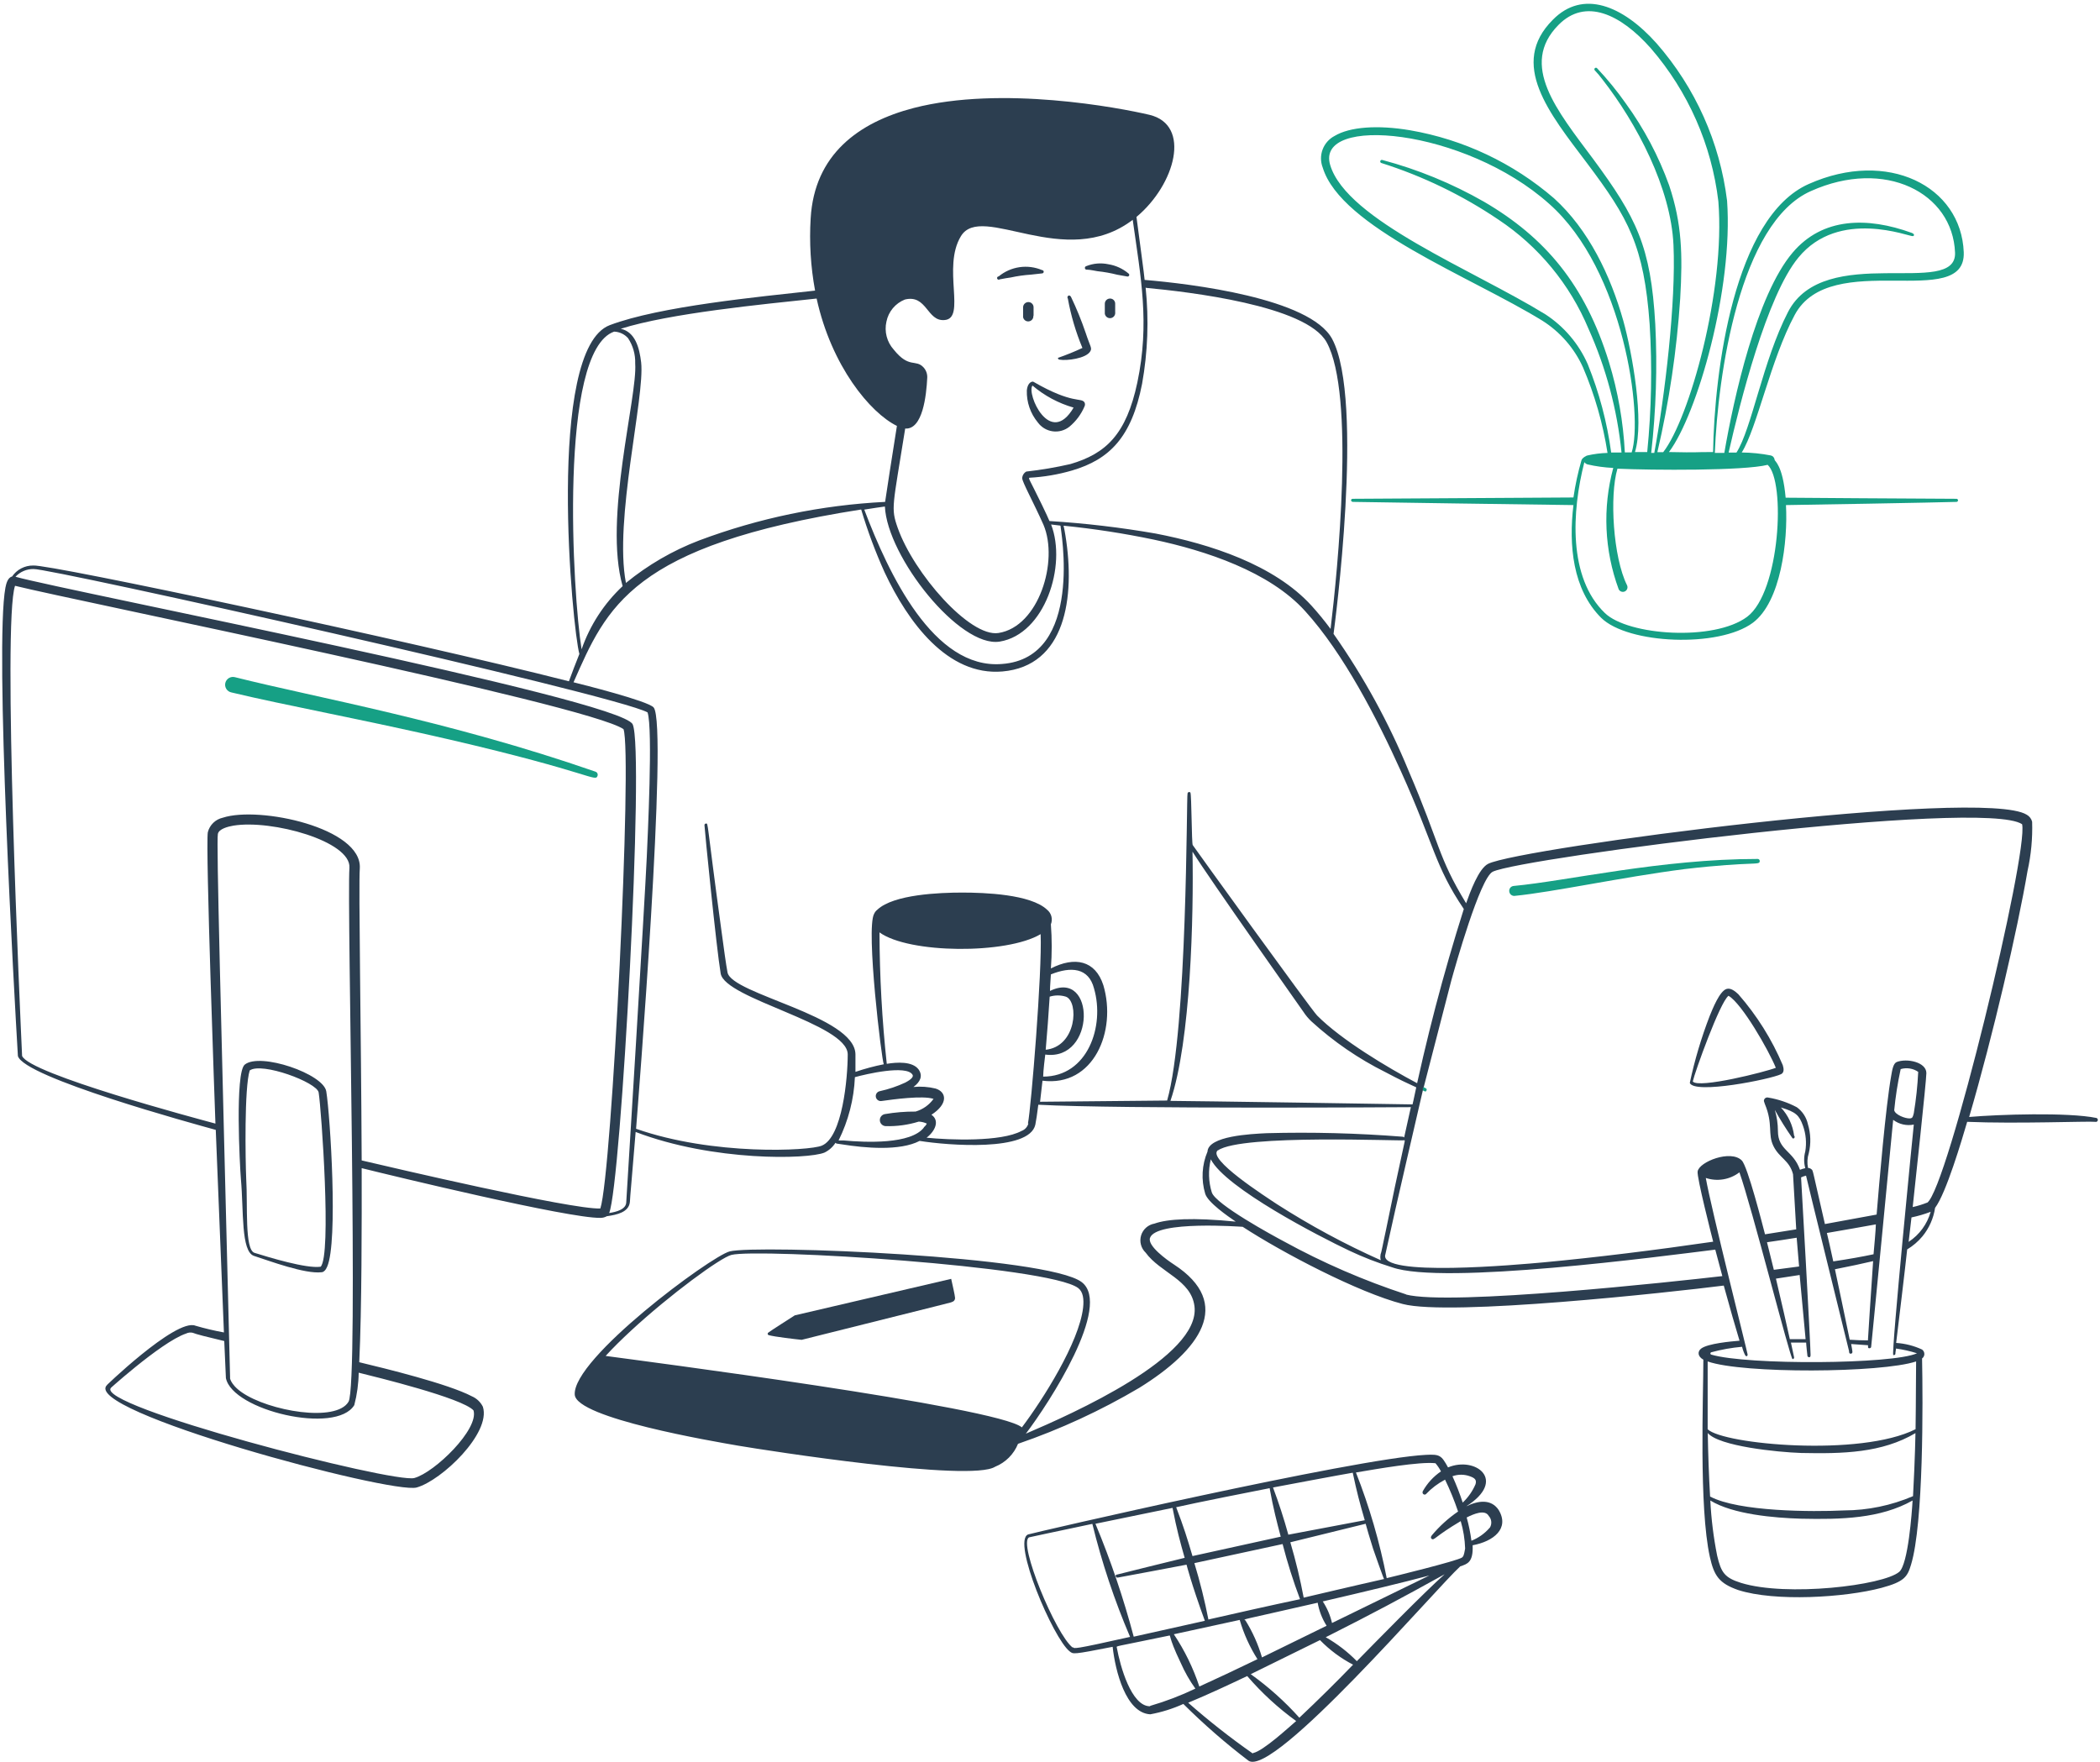 <svg width="516" height="433" viewBox="0 0 516 433" fill="none" xmlns="http://www.w3.org/2000/svg">
<path d="M378.947 78.79C383.347 81.562 386.834 85.568 388.974 90.308C391.845 97.031 393.866 104.086 394.99 111.31C393.33 111.354 391.678 111.563 390.058 111.933C389.869 111.933 388.785 112.503 388.595 113.099C387.727 116.103 387.066 119.164 386.617 122.259L332.417 122.584C331.793 122.584 331.875 123.315 332.417 123.343C332.417 123.343 381.901 124.101 386.617 124.128C385.424 133.993 386.427 144.833 393.419 151.825C400.004 158.329 422.389 159.25 430.708 153.044C437.619 147.868 439.326 132.909 438.838 124.128C440.464 124.128 477.103 123.478 480.735 123.343C480.835 123.343 480.932 123.303 481.003 123.231C481.074 123.16 481.114 123.064 481.114 122.963C481.114 122.863 481.074 122.766 481.003 122.695C480.932 122.624 480.835 122.584 480.735 122.584C474.556 122.584 438.757 122.313 438.757 122.313C438.025 114.183 436.047 113.37 436.047 112.99C436.025 112.739 435.924 112.502 435.758 112.312C435.592 112.122 435.371 111.99 435.126 111.933C432.768 111.473 430.373 111.228 427.971 111.202C431.765 105.104 435.017 88.519 440.979 77.408C449.814 60.85 483.065 76.622 482.523 61.988C481.873 45.728 463.824 36.596 444.448 45.213C426.047 53.343 421.25 91.283 420.925 111.093C415.37 111.093 418.053 111.256 410.085 111.093C417.05 101.825 425.912 70.931 424.367 49.333C422.597 34.999 416.565 21.526 407.05 10.661C398.703 1.311 388.92 -2.645 381.549 4.861C370.709 15.701 380.682 27.815 389.95 40.091C400.139 53.641 403.961 60.389 405.343 79.684C405.99 90.153 405.791 100.657 404.746 111.093H401.738C404.069 103.478 401.061 86.703 398.866 78.817C395.722 67.679 390.356 56.46 381.847 48.736C371.794 40.056 359.569 34.276 346.481 32.016C338.487 30.661 331.658 31.175 327.945 33.398C326.58 34.108 325.525 35.298 324.985 36.739C324.445 38.18 324.457 39.77 325.018 41.203C329.517 55.918 361.332 67.95 378.947 78.79ZM444.99 46.948C463.12 38.818 479.813 47.354 480.383 62.097C480.816 73.397 448.215 59.387 439.326 76.704C433.147 88.682 430.41 105.429 426.67 111.229H424.746C427.456 99.278 434.096 72.693 441.901 63.289C451.873 51.121 469.244 58.221 470.003 58.032C470.301 58.032 470.599 57.544 469.705 57.219C458.865 53.289 447.835 53.37 440.464 62.097C431.603 72.557 426.02 97.76 423.689 111.31H421.359C422.09 92.34 427.402 54.671 444.99 46.948ZM406.725 79.657C405.641 60.525 402.118 53.506 391.413 39.007C382.633 27.219 373.229 15.972 382.931 6.135C389.543 -0.586 398.161 3.425 405.641 11.88C414.799 22.482 420.576 35.583 422.226 49.495C423.987 71.446 415.044 102.963 408.676 111.12H407.24C410.138 98.712 412.015 86.086 412.849 73.37C413.473 62.53 413.283 54.996 410.139 45.566C407.557 38.385 403.971 31.606 399.489 25.43C397.35 22.384 394.995 19.495 392.443 16.785C392.378 16.706 392.285 16.656 392.183 16.646C392.082 16.636 391.98 16.666 391.901 16.731C391.822 16.796 391.772 16.889 391.762 16.991C391.752 17.093 391.782 17.194 391.847 17.273C392.526 17.983 393.159 18.734 393.744 19.523C402.199 30.363 410.546 46.189 411.196 60.172C411.847 74.156 409.055 97.489 406.481 111.31H405.722C406.919 100.804 407.254 90.218 406.725 79.657ZM434.34 114.237C438.811 118.329 437.402 145.51 429.299 151.581C421.196 157.651 400.085 156.215 394.34 150.659C385.289 141.96 386.21 125.673 389.299 113.587C389.492 113.84 389.756 114.029 390.058 114.129C392.141 114.609 394.264 114.9 396.4 114.996C393.747 124.83 394.211 135.246 397.728 144.806C397.857 145.079 398.09 145.289 398.374 145.391C398.659 145.493 398.972 145.477 399.245 145.348C399.518 145.218 399.729 144.986 399.831 144.701C399.932 144.417 399.917 144.103 399.787 143.83C396.373 137.001 395.451 121.825 397.429 115.185C405.885 115.565 428.513 115.727 434.34 114.237ZM380.682 50.118C399.055 66.378 403.771 102.394 400.925 111.175H399.245C398.86 103.644 397.55 96.19 395.343 88.98C389.489 70.01 379.679 58.357 364.638 49.576C356.782 45.082 348.373 41.63 339.625 39.306C339.525 39.28 339.418 39.296 339.329 39.349C339.24 39.403 339.176 39.489 339.151 39.59C339.126 39.691 339.142 39.797 339.195 39.886C339.248 39.975 339.335 40.039 339.435 40.064C349.648 43.302 359.34 47.993 368.216 53.994C378.057 60.545 385.741 69.861 390.302 80.769C394.63 90.41 397.375 100.686 398.432 111.202H395.885C394.882 103.764 392.952 96.48 390.14 89.522C387.942 84.518 384.335 80.262 379.76 77.273C361.847 66.243 330.98 54.156 326.861 40.606C323.04 28.167 359.869 31.474 380.682 50.118ZM146.348 189.656C110.251 177.109 77.893 171.499 57.758 166.432C57.509 166.361 57.248 166.342 56.991 166.376C56.734 166.409 56.486 166.494 56.263 166.625C56.04 166.756 55.845 166.931 55.691 167.139C55.537 167.347 55.426 167.585 55.366 167.836C55.306 168.088 55.297 168.35 55.34 168.605C55.384 168.861 55.478 169.105 55.618 169.323C55.758 169.541 55.94 169.728 56.154 169.874C56.368 170.02 56.61 170.121 56.864 170.171C69.818 173.288 89.384 176.865 110.549 181.77C145.508 189.9 146.267 192.312 146.836 190.632C146.897 190.438 146.88 190.228 146.789 190.046C146.698 189.864 146.54 189.724 146.348 189.656ZM432.388 211.58C432.388 211.516 432.376 211.453 432.351 211.394C432.327 211.334 432.291 211.281 432.246 211.235C432.2 211.19 432.146 211.154 432.087 211.13C432.028 211.105 431.965 211.092 431.901 211.092C408.134 211.092 385.018 216.512 371.928 217.732C371.769 217.745 371.614 217.791 371.473 217.865C371.331 217.94 371.206 218.042 371.105 218.166C371.004 218.29 370.929 218.433 370.884 218.586C370.839 218.74 370.826 218.901 370.844 219.06C370.858 219.22 370.903 219.376 370.977 219.519C371.052 219.662 371.153 219.789 371.277 219.892C371.4 219.995 371.543 220.073 371.697 220.121C371.85 220.169 372.012 220.186 372.172 220.171C381.766 219.222 398.378 215.591 413.933 213.586C431.196 211.58 432.416 212.8 432.388 211.58ZM350.519 267.975C350.543 267.931 350.557 267.882 350.562 267.832C350.566 267.782 350.561 267.732 350.546 267.684C350.531 267.636 350.506 267.592 350.474 267.553C350.441 267.515 350.401 267.483 350.357 267.46L349.679 267.108L349.517 267.921C349.977 268.138 350.33 268.49 350.519 267.975Z" fill="#16A085"/>
<path d="M515.125 274.75C508.16 273.314 490.952 273.883 483.851 274.506C489.705 254.507 495.748 228.436 498.187 214.073C499.071 210.099 499.453 206.029 499.325 201.96C499.237 201.594 499.073 201.251 498.844 200.953C498.615 200.654 498.327 200.406 497.998 200.225C487.158 193.423 373.581 208.355 365.668 212.285C363.311 213.45 361.197 219.331 360.248 221.987C353.229 210.442 353.961 207.705 346.129 189.467C341.249 177.587 335.059 166.289 327.674 155.781C327.864 154.345 335.371 98.275 327.322 83.289C321.902 73.262 292.552 69.739 281.252 68.79C281.252 68.194 279.843 57.95 279.246 53.316C288.786 45.349 292.796 30.688 282.444 28.221C275.1 26.487 246.103 20.959 224.504 26.541C210.954 30.064 200.114 37.977 199.193 53.641C198.829 59.589 199.193 65.559 200.277 71.419C186.266 72.964 162.147 75.267 149.844 79.901C134.018 85.863 140.684 155.104 142.364 160.713C141.443 162.99 140.576 165.293 139.79 167.434C100.359 157.38 12.095 138.627 8.165 138.979C7.142 138.967 6.131 139.208 5.223 139.681C4.315 140.153 3.538 140.843 2.962 141.689C1.905 141.933 1.526 143.424 1.336 144.399C-1.374 158.816 3.531 244.913 4.398 259.52C5.835 264.777 47.596 276.187 53.016 277.677C53.287 284.804 54.723 320.197 55.021 327.46C52.663 327.03 50.33 326.479 48.029 325.807C43.205 323.828 24.723 341.823 26.349 340.332C19.276 346.619 96.24 367.297 102.392 365.562C108.544 363.828 120.711 352.202 118.652 345.725C118.082 344.573 117.122 343.66 115.942 343.151C110.115 340.088 94.695 336.321 88.273 334.777C88.896 321.66 88.896 300.143 88.869 287.081C96.484 288.978 139.709 299.438 147.513 299.303C148.073 299.311 148.624 299.171 149.112 298.896C151.605 298.544 154.532 297.921 154.776 295.373C154.776 294.615 155.399 288.002 156.185 278.192C175.291 285.482 198.461 284.94 202.581 283.26C203.691 282.724 204.63 281.889 205.291 280.848C205.48 281.092 205.562 281.037 206.998 281.254C212.418 282.121 221.09 282.934 225.968 280.387C232.878 281.498 252.905 283.097 254.396 276.403C254.585 275.509 254.856 273.693 255.127 271.498C275.181 272.582 346.4 272.094 346.671 272.094L345.018 279.547C344.976 279.486 344.92 279.436 344.853 279.403C344.787 279.369 344.713 279.354 344.639 279.357C344.639 279.14 344.639 279.195 344.639 279.357C333.542 278.483 322.406 278.193 311.279 278.49C307.322 278.68 296.888 279.168 296.699 283.016C295.313 286.286 295.112 289.938 296.13 293.341C296.726 295.482 301.766 298.951 303.636 300.224C293.04 299.167 286.862 299.574 283.664 300.712C282.903 300.845 282.194 301.186 281.616 301.697C281.038 302.208 280.612 302.87 280.388 303.609C280.163 304.348 280.148 305.134 280.343 305.881C280.539 306.628 280.938 307.306 281.496 307.839C285.127 312.826 292.688 314.506 293.501 321.037C295.046 333.422 263.555 347.432 252.065 352.338C257.837 344.75 273.311 320.874 265.805 315.102C257.458 308.679 185.887 305.861 179.302 307.541C174.667 308.734 140.603 333.91 141.226 342.771C141.66 348.544 175.182 354.207 181.415 355.291C188.434 356.484 238.515 364.289 244.504 360.468C245.774 359.955 246.928 359.192 247.897 358.223C248.865 357.255 249.629 356.101 250.141 354.831C260.518 351.264 270.506 346.651 279.951 341.064C294.856 331.823 303.203 320.387 288.46 310.766C286.699 309.628 281.875 306.159 282.58 304.208C284.097 299.899 305.046 301.498 305.344 301.498C315.073 307.839 333.69 317.622 344.666 320.468C356.265 323.53 410.465 317.595 423.554 315.942C425.044 321.362 426.481 326.403 427.429 329.492C425.397 329.655 419.597 330.17 417.971 331.443C417.077 332.148 417.104 333.34 418.54 334.153C418.54 343.232 417.429 370.386 420.139 382.635C421.169 387.215 422.361 389.112 427.104 390.765C436.074 393.665 453.31 392.635 462.334 390.223C467.944 388.706 468.675 387.513 469.57 384.532C472.659 374.397 472.496 344.479 472.28 333.855C472.453 333.73 472.594 333.565 472.692 333.374C472.789 333.183 472.84 332.972 472.84 332.758C472.84 332.544 472.789 332.332 472.692 332.142C472.594 331.951 472.453 331.786 472.28 331.66C470.275 330.731 468.116 330.179 465.911 330.034C466.291 326.999 468.323 310.034 468.621 307.053C470.038 306.204 471.302 305.123 472.361 303.856C474.018 301.842 475.095 299.416 475.477 296.837C478.187 293.287 482.09 280.035 483.364 275.699C495.45 276.214 513.174 275.509 514.827 275.699C514.952 275.738 515.089 275.726 515.206 275.665C515.323 275.604 515.41 275.499 515.45 275.374C515.49 275.248 515.477 275.111 515.417 274.995C515.356 274.878 515.251 274.79 515.125 274.75ZM148.814 333.232C150.63 331.227 152.771 329.14 155.047 327.026C164.722 318.083 177.025 309.086 179.708 308.408C186.212 306.728 257.648 311.118 264.911 316.538C266.13 317.46 266.374 319.248 266.13 321.389C265.154 329.899 256.266 343.937 251.089 350.793C245.236 345.752 156.565 334.289 148.814 333.232ZM281.604 70.741C291.956 71.717 320.98 75.05 325.967 84.102C333.013 96.839 328.677 140.28 326.942 154.562C325.425 152.529 323.853 150.605 322.254 148.844C313.067 138.762 297.295 133.695 283.935 131.12C275.352 129.626 266.694 128.603 258 128.058C257.729 128.058 258.163 128.464 256.022 124.074C252.824 117.489 252.634 117.597 252.959 117.408C256.513 117.218 260.032 116.618 263.447 115.619C272.607 112.909 278.054 107.489 280.628 94.318C282.026 86.512 282.318 78.548 281.496 70.66L281.604 70.741ZM258.271 128.898C259.978 129.142 260.439 129.115 260.574 129.196C260.574 129.874 266.509 161.716 246.184 163.18C229.382 164.562 218.326 140.985 212.364 125.24C214.532 124.887 216.266 124.643 217.431 124.481C218 136.838 235.778 159.25 245.642 157.678C256.726 155.863 262.173 139.006 258.271 128.898ZM217.811 79.034C218.054 77.825 218.595 76.696 219.385 75.749C220.176 74.803 221.19 74.069 222.336 73.614C227.756 72.286 227.756 79.034 232.065 78.655C237.485 78.302 231.442 65.728 236.103 58.059C241.171 49.603 261.713 66.704 278.325 54.021C280.33 68.302 282.526 79.413 279.463 93.993C276.753 106.784 271.713 111.5 263.013 114.047C259.439 114.87 255.819 115.485 252.173 115.89C251.883 116.054 251.638 116.29 251.463 116.574C251.288 116.858 251.187 117.182 251.171 117.516C251.171 118.465 253.881 123.315 256.401 128.979C260.168 137.868 255.263 154.02 245.344 155.564C238.298 156.676 224.504 140.876 220.575 129.711C218.841 124.779 219.355 124.589 222.418 105.321C226.727 105.619 227.621 97.191 227.838 92.828C227.882 91.903 227.561 90.998 226.943 90.308C224.992 88.167 223.393 90.66 219.599 85.917C218.771 84.997 218.177 83.892 217.866 82.694C217.554 81.496 217.535 80.241 217.811 79.034ZM200.656 73.37C204.288 89.955 213.827 101.473 220.385 104.671C219.193 112.286 217.838 120.768 217.486 123.343C201.848 124.127 186.427 127.326 171.768 132.828C165.258 135.32 159.192 138.843 153.801 143.261C150.82 127.814 158.489 97.625 157.54 89.061C157.107 85.43 156.077 81.581 152.527 80.796C164.668 76.974 187.161 74.806 200.656 73.37ZM150.901 81.5C151.548 81.522 152.185 81.675 152.772 81.95C153.359 82.225 153.884 82.616 154.315 83.099C155.537 84.943 156.153 87.122 156.077 89.332C156.673 97.462 148.245 127.435 152.988 144.047C148.419 148.33 144.96 153.659 142.906 159.575C140.738 146.378 137.134 86.297 150.901 81.5ZM53.531 204.968C53.747 203.694 56.078 203.125 57.352 202.908C66.755 201.363 86.294 206.729 85.861 213.26C85.21 222.935 88.191 340.17 85.644 344.479C82.609 349.655 66.024 346.782 59.411 342.175C56.403 340.088 56.457 338.3 56.539 338.652C54.235 246.377 53.151 207.082 53.531 204.968ZM116.348 346.619C117.73 351.226 106.863 361.823 101.823 363.232C96.782 364.641 22.474 345.4 27.325 341.01C25.076 343.042 39.411 329.845 45.726 327.731C46.229 327.48 46.804 327.413 47.352 327.541C48.083 327.866 50.956 328.598 55.102 329.574C55.346 335.292 55.509 338.679 55.509 338.679C57.108 346.647 82.609 352.663 87.053 345.319C87.734 342.716 88.098 340.041 88.137 337.351C92.284 338.381 113.557 343.557 116.348 346.619ZM147.513 296.999C140.386 297.27 96.023 286.864 88.869 285.184C88.733 253.423 88.083 217.813 88.408 213.423C89.059 203.45 63.693 198.03 54.75 200.957C53.864 201.151 53.049 201.589 52.398 202.221C51.747 202.853 51.285 203.654 51.064 204.534C50.468 208.138 52.799 272.284 52.934 276.132C48.517 274.94 7.135 263.91 5.428 259.493C4.967 249.52 0.55 153.098 3.694 143.966C18.436 147.651 144.343 173.044 153.204 179.196C155.427 185.293 150.359 288.382 147.513 296.999ZM153.882 295.4C153.882 297.216 151.47 297.839 149.681 298.11C152.608 291.092 158.435 184.29 155.454 178.003C152.473 171.716 16.512 145.294 3.802 141.743C4.367 141.132 5.055 140.647 5.821 140.32C6.587 139.993 7.414 139.832 8.246 139.846C12.013 139.575 151.036 170.632 159.112 175.076C160.467 178.979 159.112 206.16 158.922 210.632C158.435 221.417 153.99 293.937 153.882 295.4ZM227.052 277.054C223.881 281.281 212.635 280.766 207.35 280.279H206.049C208.46 275.431 209.827 270.132 210.06 264.723C212.77 263.964 222.689 261.661 224.206 264.1C224.667 264.805 223.204 265.645 222.445 266.051C220.441 266.981 218.342 267.69 216.185 268.165C215.865 268.226 215.582 268.412 215.399 268.681C215.216 268.95 215.148 269.281 215.209 269.601C215.27 269.921 215.456 270.204 215.725 270.387C215.995 270.569 216.326 270.638 216.645 270.577C219.355 270.197 226.754 269.168 229.382 270.062C228.299 271.565 226.744 272.662 224.965 273.178C222.431 273.161 219.901 273.37 217.404 273.802C217.044 273.87 216.722 274.068 216.499 274.358C216.276 274.648 216.168 275.01 216.194 275.375C216.221 275.741 216.381 276.083 216.644 276.338C216.908 276.592 217.255 276.741 217.621 276.756C220.374 276.836 223.121 276.46 225.751 275.645C226.436 275.673 227.109 275.839 227.729 276.132C227.556 276.497 227.295 276.813 226.971 277.054H227.052ZM252.688 276.105C252.574 276.527 252.359 276.916 252.061 277.236C251.764 277.557 251.393 277.801 250.981 277.948C245.968 280.658 233.312 280.17 227.675 279.601C229.762 278.002 230.981 275.401 228.868 273.964C233.041 271.254 232.607 268.355 229.87 267.515C228.098 267.085 226.265 266.957 224.45 267.135C226.158 265.861 226.781 264.425 225.751 262.88C224.26 260.767 220.331 261.038 217.892 261.444C216.731 250.715 216.134 239.933 216.103 229.141C223.339 234.398 247.323 234.561 255.697 229.575C256.103 238.68 253.366 272.149 252.58 276.105H252.688ZM229.437 269.954C229.437 269.954 229.355 270.008 229.355 269.954H229.437ZM287.593 270.55C292.607 255.889 293.311 224.832 293.013 209.304C297.214 216.052 320.113 248.409 320.276 248.68C320.832 249.531 321.487 250.313 322.227 251.011C327.688 256.001 333.817 260.206 340.438 263.504C347.511 267.244 348.08 267.054 348.026 267.352L347.078 271.417C346.617 271.39 291.74 270.55 287.512 270.55H287.593ZM299.273 282.718C305.1 278.653 344.72 280.495 345.154 280.224V280.523C341.36 298.68 339.896 305.238 339.435 307.623C339.679 306.566 341.17 299.493 342.877 291.661C344.07 285.915 345.587 279.086 347.132 271.851C347.837 268.544 348.297 266.431 348.324 266.268C340.899 262.338 329.571 255.563 323.636 249.574C322.146 248.057 293.338 208.138 293.067 207.678C292.796 207.217 292.796 195.32 292.498 194.778C292.442 194.717 292.367 194.674 292.285 194.656C292.204 194.639 292.118 194.647 292.041 194.679C291.964 194.712 291.899 194.768 291.855 194.839C291.81 194.91 291.789 194.993 291.794 195.076C291.523 195.076 291.794 253.016 286.78 270.468L255.561 270.767C255.751 269.249 255.94 267.487 256.157 265.59C268.732 267.189 274.45 253.395 271.116 242.149C269.138 235.97 264.043 235.022 258.217 238.003C258.488 234.394 258.488 230.771 258.217 227.163C258.468 226.54 258.512 225.853 258.341 225.203C258.17 224.554 257.794 223.977 257.268 223.558C253.23 219.764 241.93 219.358 236.428 219.358C230.927 219.358 219.599 219.791 215.589 223.558C215.237 223.83 214.958 224.183 214.776 224.588C212.716 228.301 216.673 260.848 217.16 261.553C214.8 262.022 212.474 262.647 210.196 263.422V259.086C210.033 249.629 179.789 244.371 178.76 238.978C178.407 237.135 177.838 233.016 177.188 228.138C173.529 201.363 174.071 202.393 173.475 202.393C173.374 202.393 173.278 202.433 173.207 202.504C173.136 202.576 173.096 202.672 173.096 202.773C173.096 203.504 176.022 232.989 177.079 239.249C178.136 245.509 208.163 251.58 208.299 259.086C208.299 264.94 206.998 279.466 201.93 281.552C198.868 282.853 175.182 284.046 156.294 277.406C156.7 272.149 164.234 178.03 160.603 173.857C159.221 172.258 142.988 168.193 140.928 167.678C149.058 149.25 155.074 134.074 211.605 125.212C213.175 130.474 215.094 135.626 217.35 140.632C223.095 152.909 232.824 166.161 246.293 165.022C261.767 163.694 264.26 146.92 261.794 131.608C261.631 130.524 261.469 129.819 261.333 129.196C268.769 129.94 276.16 131.08 283.474 132.611C296.238 135.321 311.929 140.47 320.682 150.172C330.14 160.578 338.406 176.648 344.205 189.494C352.552 207.976 352.498 212.745 359.679 223.396C354.629 239.33 350.396 255.512 346.996 271.878C345.912 276.945 344.286 284.669 342.742 291.688C340.492 302.528 339.137 309.384 339.273 307.948C339.029 309.411 339.273 309.357 339.273 309.709C330.438 305.769 321.913 301.167 313.772 295.942C310.926 294.045 296.401 284.75 299.273 282.663V282.718ZM258 243.531C258 242.122 258.163 240.821 258.217 239.466C263.122 237.488 267.485 237.786 268.813 242.908C271.523 252.203 267.241 264.588 256.32 264.588C256.32 263.287 256.78 259.574 256.835 259.168C269.301 260.848 269.219 238.03 258 243.531ZM256.943 258.002C257.323 253.721 257.648 249.195 257.919 244.94C259.216 244.539 260.605 244.539 261.902 244.94C265.127 246.106 264.612 257.298 256.808 258.002H256.943ZM345.587 318.137C335.159 314.726 325.071 310.353 315.452 305.075C312.742 303.639 298.704 295.997 297.756 293.043C296.936 290.405 296.852 287.594 297.512 284.913C301.143 291.986 324.178 303.883 331.577 307.379C334.964 308.977 338.459 310.335 342.037 311.444C354.557 315.915 408.269 308.734 421.467 307.108C421.63 307.677 422.768 312.04 423.202 313.612C411.711 314.94 356.373 320.983 345.452 318.137H345.587ZM466.67 386.294C462.713 389.654 438.974 392.473 427.781 389.004C423.716 387.73 422.903 386.429 421.928 382.31C421.039 377.84 420.478 373.312 420.248 368.76C425.803 372.175 435.993 373.042 442.524 373.232C452.361 373.448 462.036 373.232 469.949 368.76C469.786 371.633 468.865 384.424 466.67 386.294ZM470.03 367.703C464.685 369.991 458.934 371.179 453.12 371.199C445.369 371.579 427.212 371.524 420.194 367.785C419.895 362.69 419.706 357.243 419.624 352.175C422.334 355.427 436.779 356.89 442.551 357.08C452.849 357.297 462.415 357.08 470.654 352.202C470.654 351.931 470.572 358.354 470.057 367.703H470.03ZM470.654 351.254C457.104 358.083 423.473 354.993 419.597 351.254V334.587C428.215 337.649 462.28 337.433 470.816 334.587C470.762 337.704 470.789 344.045 470.681 351.254H470.654ZM465.234 333.015C465.331 333.042 465.434 333.032 465.525 332.987C465.615 332.942 465.685 332.865 465.721 332.771C465.721 332.771 465.721 332.284 465.884 331.416C467.631 331.657 469.353 332.046 471.033 332.582C465.098 335.292 429.38 335.536 420.464 332.907C420.404 332.888 420.351 332.85 420.313 332.799C420.276 332.748 420.255 332.686 420.255 332.622C420.255 332.559 420.276 332.497 420.313 332.446C420.351 332.395 420.404 332.357 420.464 332.338C422.949 331.663 425.488 331.209 428.052 330.983C428.232 331.737 428.505 332.465 428.865 333.151C429.082 333.368 429.435 333.395 429.407 332.853C429.38 332.311 420.492 297.216 419.137 289.493C420.522 289.955 422 290.071 423.441 289.83C424.882 289.589 426.242 288.999 427.402 288.111C430.383 296.457 439.895 334.018 440.464 334.018C440.567 334.011 440.664 333.965 440.734 333.89C440.805 333.814 440.844 333.715 440.844 333.611L440.058 329.953H443.798C443.798 330.468 444.096 333.097 444.123 333.286C444.15 333.476 444.936 333.937 444.882 332.934C444.882 330.495 442.605 290.089 442.551 289.357C442.941 289.169 443.35 289.024 443.77 288.924C444.069 290.387 453.608 329.032 454.339 332.04C454.339 332.311 454.339 332.771 454.854 332.663C455.369 332.555 455.152 332.067 454.854 330.305L459.001 330.603V331.064C459.001 331.498 459.678 331.389 459.759 331.064C459.759 331.362 464.8 279.357 465.179 275.211C465.894 275.752 466.715 276.136 467.588 276.337C468.462 276.538 469.368 276.551 470.247 276.376C470.193 276.783 464.638 332.826 465.207 333.015H465.234ZM440.844 279.14C440.522 276.534 439.384 274.096 437.592 272.176C441.304 273.287 442.09 274.1 443.012 276.647C443.745 278.677 443.941 280.861 443.581 282.989C443.214 284.328 443.214 285.741 443.581 287.081C443.137 287.183 442.703 287.319 442.28 287.487C440.6 282.691 436.86 282.745 436.86 277.921C436.855 276.177 436.599 274.443 436.101 272.772C437.414 275.15 438.852 277.457 440.41 279.682C440.681 280.035 441.196 279.52 440.871 279.14H440.844ZM442.199 313.341C442.334 314.669 443.391 326.186 443.662 329.113H439.787C438.974 325.454 437.754 320.034 436.372 314.235L442.199 313.341ZM442.036 311.254L435.857 312.067C435.315 309.818 434.746 307.541 434.177 305.292C436.67 304.94 439.109 304.56 441.467 304.181C441.575 305.346 441.955 310.062 442.063 311.254H442.036ZM450.464 310.007C450.031 307.948 448.974 303.287 448.892 303.016C451.25 302.609 459.272 301.227 460.925 300.902C460.925 302.067 460.464 306.999 460.356 308.246C457.727 308.815 454.367 309.411 450.41 310.007H450.464ZM460.247 310.007C459.759 317.026 459.001 328.761 458.974 329.411C457.564 329.411 456.074 329.357 454.502 329.248C453.852 325.969 451.06 312.826 450.871 311.931C454.529 311.2 457.673 310.549 460.274 309.926L460.247 310.007ZM465.423 272.962C465.754 269.527 466.288 266.116 467.022 262.745C467.745 262.528 468.508 262.476 469.254 262.594C470 262.711 470.71 262.994 471.331 263.422C471.169 266.828 470.807 270.222 470.247 273.585C470.003 274.533 469.949 274.777 469.326 274.859C468.106 274.94 465.64 273.91 465.451 272.88L465.423 272.962ZM468.973 305.265C469.217 303.259 469.461 301.227 469.678 299.194C471.284 298.858 472.86 298.396 474.393 297.812C473.539 300.837 471.625 303.454 469.001 305.184L468.973 305.265ZM473.499 295.563C472.356 296.018 471.178 296.381 469.976 296.647C470.464 292.094 473.337 265.59 473.337 263.721C473.337 261.011 468.513 260.008 466.02 261.011C465.179 261.39 464.936 262.989 464.692 264.398C463.337 271.959 461.738 290.821 461.114 298.49L448.405 300.82C445.234 286.999 445.505 287.758 445.153 287.406C444.91 287.175 444.592 287.041 444.258 287.027C444.008 285.82 444.073 284.569 444.448 283.395C445.008 281.051 444.934 278.6 444.231 276.295C443.87 274.619 442.906 273.133 441.521 272.122C439.316 270.953 436.937 270.147 434.475 269.737C434.346 269.702 434.211 269.698 434.08 269.727C433.949 269.755 433.827 269.814 433.724 269.898C433.62 269.983 433.539 270.092 433.486 270.214C433.432 270.337 433.409 270.471 433.418 270.604C433.476 270.834 433.549 271.06 433.635 271.281C435.749 276.322 434.285 278.626 435.749 281.634C437.212 284.642 439.678 285.102 440.573 288.571C440.573 288.842 441.331 301.362 441.359 302.121L433.689 303.341C433.147 301.281 429.435 286.62 427.971 285.184C425.261 282.474 417.511 285.509 417.131 287.894C416.887 289.249 420.6 303.774 420.952 305.156C406.996 307.189 392.199 309.032 379.11 310.251C373.392 310.766 338.46 313.964 340.411 308.246C343.121 295.726 348.541 272.745 349.625 267.921V267.542C349.625 267.135 349.815 266.729 349.625 267.921C349.625 267.515 349.788 267.271 349.842 267.135L356.617 240.929C357.511 237.705 363.663 215.781 366.779 214.236C373.69 210.821 487.266 196.133 496.859 202.556C498.485 209.521 478.513 292.257 473.526 295.59L473.499 295.563Z" fill="#2C3E50"/>
<path d="M253.962 77.598V75.511C253.962 75.173 253.828 74.849 253.589 74.611C253.35 74.372 253.026 74.237 252.688 74.237C252.348 74.237 252.021 74.371 251.778 74.609C251.535 74.847 251.395 75.171 251.388 75.511V77.95C251.448 78.272 251.63 78.559 251.896 78.751C252.162 78.942 252.491 79.024 252.816 78.978C253.141 78.933 253.435 78.764 253.639 78.507C253.842 78.25 253.939 77.924 253.908 77.598H253.962ZM427.158 244.371C426.372 243.612 425.261 242.718 424.231 243.043C422.524 243.585 420.817 247.921 420.085 249.71C418.03 255.047 416.399 260.539 415.207 266.133C416.318 269.005 435.071 265.238 437.619 263.992C438.432 263.612 438.323 262.637 438.052 261.769C435.371 255.427 431.693 249.554 427.158 244.371ZM415.939 265.78C416.427 263.531 422.605 246.295 424.719 244.724C427.998 246.593 434.584 258.084 436.345 262.42C433.906 263.395 417.348 267.596 415.939 265.78ZM195.291 323.259C195.02 323.449 189.112 327.189 188.841 327.46C188.777 327.487 188.722 327.532 188.683 327.59C188.645 327.647 188.624 327.715 188.624 327.785C188.624 327.855 188.645 327.923 188.683 327.98C188.722 328.038 188.777 328.083 188.841 328.11C190.358 328.544 195.426 329.113 196.971 329.276C234.044 319.98 234.287 319.98 233.827 319.98C234.076 319.946 234.303 319.817 234.459 319.621C234.616 319.424 234.69 319.174 234.667 318.923C234.667 318.463 233.935 315.265 233.718 314.289L195.291 323.259ZM267.106 66.27C267.864 66.27 269.355 66.622 269.653 66.649C271.298 66.82 272.928 67.11 274.531 67.517L276.97 67.95C277.063 67.973 277.161 67.963 277.247 67.921C277.333 67.879 277.401 67.808 277.44 67.721C277.479 67.633 277.485 67.535 277.459 67.443C277.432 67.352 277.374 67.272 277.295 67.219C275.881 66.021 274.166 65.233 272.336 64.942C270.524 64.553 268.637 64.714 266.916 65.403C266.859 65.415 266.805 65.439 266.757 65.472C266.709 65.505 266.669 65.548 266.637 65.597C266.606 65.646 266.584 65.701 266.574 65.758C266.564 65.816 266.565 65.874 266.577 65.931C266.59 65.988 266.613 66.042 266.646 66.09C266.68 66.138 266.722 66.179 266.771 66.21C266.82 66.242 266.875 66.263 266.932 66.273C266.99 66.284 267.049 66.282 267.106 66.27ZM245.642 68.655C246.374 68.492 247.946 68.248 248.352 68.194C249.995 67.835 251.661 67.6 253.339 67.49L256.049 67.191C256.157 67.191 256.26 67.149 256.336 67.072C256.412 66.996 256.455 66.893 256.455 66.785C256.455 66.677 256.412 66.574 256.336 66.498C256.26 66.421 256.157 66.378 256.049 66.378C254.302 65.638 252.385 65.39 250.508 65.663C248.63 65.935 246.863 66.717 245.398 67.923C245.334 67.923 245.271 67.938 245.213 67.968C245.156 67.997 245.106 68.04 245.069 68.092C245.031 68.144 245.006 68.205 244.997 68.268C244.987 68.332 244.992 68.397 245.013 68.458C245.033 68.519 245.068 68.575 245.114 68.62C245.16 68.665 245.216 68.698 245.277 68.718C245.339 68.737 245.404 68.741 245.467 68.73C245.531 68.719 245.591 68.694 245.642 68.655ZM272.742 73.37C272.405 73.37 272.081 73.504 271.842 73.743C271.603 73.982 271.469 74.306 271.469 74.644V77.083C271.515 77.421 271.694 77.726 271.966 77.932C272.238 78.138 272.581 78.227 272.919 78.18C273.256 78.134 273.562 77.955 273.768 77.683C273.973 77.411 274.063 77.068 274.016 76.731V74.644C274.02 74.476 273.989 74.308 273.927 74.152C273.864 73.996 273.77 73.854 273.651 73.735C273.532 73.616 273.39 73.522 273.234 73.46C273.078 73.397 272.911 73.367 272.742 73.37ZM62.419 308.652C66.186 309.872 74.967 313.151 79.004 312.663C79.492 312.663 80.034 312.175 80.387 311.308C83.097 305.211 81.145 274.208 80.17 268.219C79.492 263.91 63.91 258.572 60.143 261.634C57.704 263.612 58.923 286.566 59.194 289.764C59.899 297.487 59.167 307.596 62.419 308.652ZM61.362 263.07C64.289 260.956 77.866 265.97 78.3 268.49C78.977 272.745 81.498 308.517 78.788 311.308C75.292 311.823 66.024 308.978 62.528 307.894C60.062 307.081 60.902 296.295 60.495 289.628C60.306 285.13 60.007 267.271 61.362 263.07ZM253.935 93.831C253.868 93.797 253.793 93.78 253.718 93.78C253.643 93.78 253.569 93.797 253.501 93.831C252.824 94.075 252.417 94.833 252.309 95.945C252.221 98.816 253.185 101.62 255.019 103.831C255.449 104.417 255.992 104.912 256.617 105.284C257.242 105.656 257.936 105.899 258.657 105.998C259.377 106.096 260.11 106.049 260.812 105.858C261.514 105.667 262.171 105.337 262.742 104.888C264.376 103.543 265.659 101.823 266.482 99.874C266.557 99.722 266.595 99.555 266.595 99.386C266.595 99.217 266.557 99.05 266.482 98.898C265.642 97.598 263.637 99.44 253.935 93.831ZM253.691 94.752C256.635 97.259 260.082 99.107 263.799 100.172C258 110.037 252.173 96.73 253.691 94.752ZM260.331 88.384C262.065 88.709 266.862 88.113 267.891 86.351C268.406 85.511 267.891 85.24 266.753 81.771C265.728 78.758 264.524 75.808 263.149 72.937C262.661 72.178 262.038 72.937 262.39 73.397C263.143 77.552 264.343 81.614 265.967 85.511C264.006 86.429 261.998 87.243 259.951 87.95C259.948 88.003 259.954 88.057 259.972 88.108C259.989 88.159 260.016 88.205 260.051 88.246C260.086 88.286 260.129 88.319 260.177 88.343C260.225 88.366 260.277 88.38 260.331 88.384ZM360.275 370.197C370.438 363.747 362.525 357.812 355.804 360.63C354.151 357.622 353.771 357.378 350.384 357.541C332.796 358.435 253.366 376.809 252.607 377.107C248.596 378.76 258.786 402.689 262.824 405.833C263.745 406.538 263.447 406.673 273.393 404.722C274.043 410.63 276.618 420.982 282.634 421.307C285.438 420.793 288.168 419.938 290.764 418.76C295.789 423.759 301.14 428.422 306.78 432.716C313.013 436.89 352.85 390.359 358.812 384.939C360.519 384.37 362.037 383.99 361.847 379.763C366.996 378.814 370.98 375.644 368.243 371.091C366.4 368.327 363.202 368.76 360.275 370.197ZM361.224 362.825C362.335 363.232 362.904 363.665 362.552 364.777C361.822 366.475 360.752 368.006 359.408 369.275C358.689 367.071 357.848 364.909 356.888 362.798C358.291 362.293 359.827 362.302 361.224 362.825ZM332.389 361.931C333.392 366.674 334.07 369.248 335.343 373.611L316.563 377.161C315.483 373.24 314.226 369.37 312.796 365.562C316.346 364.885 329.49 362.419 332.389 361.931ZM304.612 398.11C305.606 401.514 307.075 404.762 308.975 407.757C303.772 410.277 298.867 412.581 294.693 414.478C293.196 409.933 291.09 405.612 288.433 401.633L304.612 398.11ZM296.943 398.11C296.027 393.401 294.869 388.743 293.474 384.153L315.154 379.465C316.336 384.055 317.766 388.578 319.436 393.015C311.983 394.587 304.205 396.348 296.943 398.001V398.11ZM305.967 398.245C305.669 397.811 303.826 398.462 323.772 393.882C324.124 395.896 324.87 397.82 325.967 399.546L310.086 407.324C309.143 404.086 307.757 400.994 305.967 398.137V398.245ZM324.937 393.584C335.235 391.199 344.693 388.923 351.224 387.188L327.295 398.868C326.852 396.944 326.062 395.117 324.964 393.475L324.937 393.584ZM320.357 392.744C319.488 388.12 318.384 383.543 317.051 379.031L335.56 374.478C335.56 374.614 336.807 378.787 337.376 380.576C337.647 381.389 339.95 387.947 340.086 388.055C334.476 389.302 320.791 392.527 320.33 392.635L320.357 392.744ZM311.983 365.833C312.877 370.766 313.718 373.963 314.693 377.649L293.013 382.419C291.739 378.11 290.872 375.291 289.002 370.413C293.23 369.438 308.731 366.348 312.01 365.725L311.983 365.833ZM288.108 370.576C289.165 375.996 289.951 378.841 291.089 382.852C289.273 383.259 274.45 386.971 274.45 386.971C273.908 386.971 274.124 387.812 274.666 387.703C274.666 387.703 290.737 384.722 291.55 384.532C291.55 384.532 292.715 389.194 296.048 398.326L278.569 402.229C276.069 392.776 272.927 383.504 269.165 374.478L288.108 370.576ZM263.583 404.912C259.463 401.822 250.033 379.058 252.878 377.812C252.878 377.812 259.084 376.457 268.406 374.505C270.73 384.003 273.83 393.293 277.675 402.283C263.42 405.481 264.043 405.156 263.61 404.803L263.583 404.912ZM282.553 419.329C277.973 419.329 275.236 409.437 274.423 404.939C274.423 404.424 272.986 404.939 287.16 401.985C287.864 401.849 286.753 401.66 290.141 408.706C291.112 410.92 292.311 413.027 293.718 414.993C290.153 416.7 286.455 418.114 282.661 419.22L282.553 419.329ZM307.81 430.928C302.3 427.067 297.008 422.905 291.956 418.462C296.617 416.538 301.902 414.071 306.455 411.903C310.019 416.047 314.058 419.758 318.487 422.96C316.644 424.532 310.384 430.331 307.918 430.819L307.81 430.928ZM319.273 422.147C315.694 418.152 311.686 414.562 307.322 411.443L324.341 403.069C326.712 405.503 329.457 407.543 332.471 409.112C328.209 413.522 323.845 417.832 319.381 422.039L319.273 422.147ZM333.392 408.245C331.132 405.937 328.56 403.958 325.75 402.364C337.403 396.484 344.097 392.906 354.964 386.89C350.14 391.145 337.891 403.665 333.501 408.137L333.392 408.245ZM359.246 382.771C358.08 383.611 342.118 387.513 340.736 387.839C339.011 378.973 336.48 370.283 333.175 361.877C338.433 360.983 348.839 359.167 352.714 359.6C353.239 360.217 353.693 360.89 354.069 361.606C352.22 362.862 350.689 364.533 349.598 366.484C349.327 367.161 350.032 367.514 350.384 367.188C351.74 365.754 353.324 364.555 355.072 363.638C356.302 366.179 357.37 368.795 358.27 371.47C355.862 373.117 353.692 375.086 351.82 377.324C351.468 377.757 351.576 378.083 351.82 378.218C352.471 378.598 352.525 377.622 358.92 373.828C359.567 376.022 359.931 378.29 360.004 380.576C359.869 381.064 359.788 382.31 359.354 382.663L359.246 382.771ZM365.993 375.508C364.783 376.895 363.259 377.972 361.549 378.652C361.3 376.72 360.91 374.809 360.384 372.934C362.145 372.039 364.882 370.901 365.804 372.554C366.151 372.935 366.367 373.416 366.42 373.928C366.474 374.44 366.362 374.956 366.102 375.4L365.993 375.508Z" fill="#2C3E50"/>
</svg>
